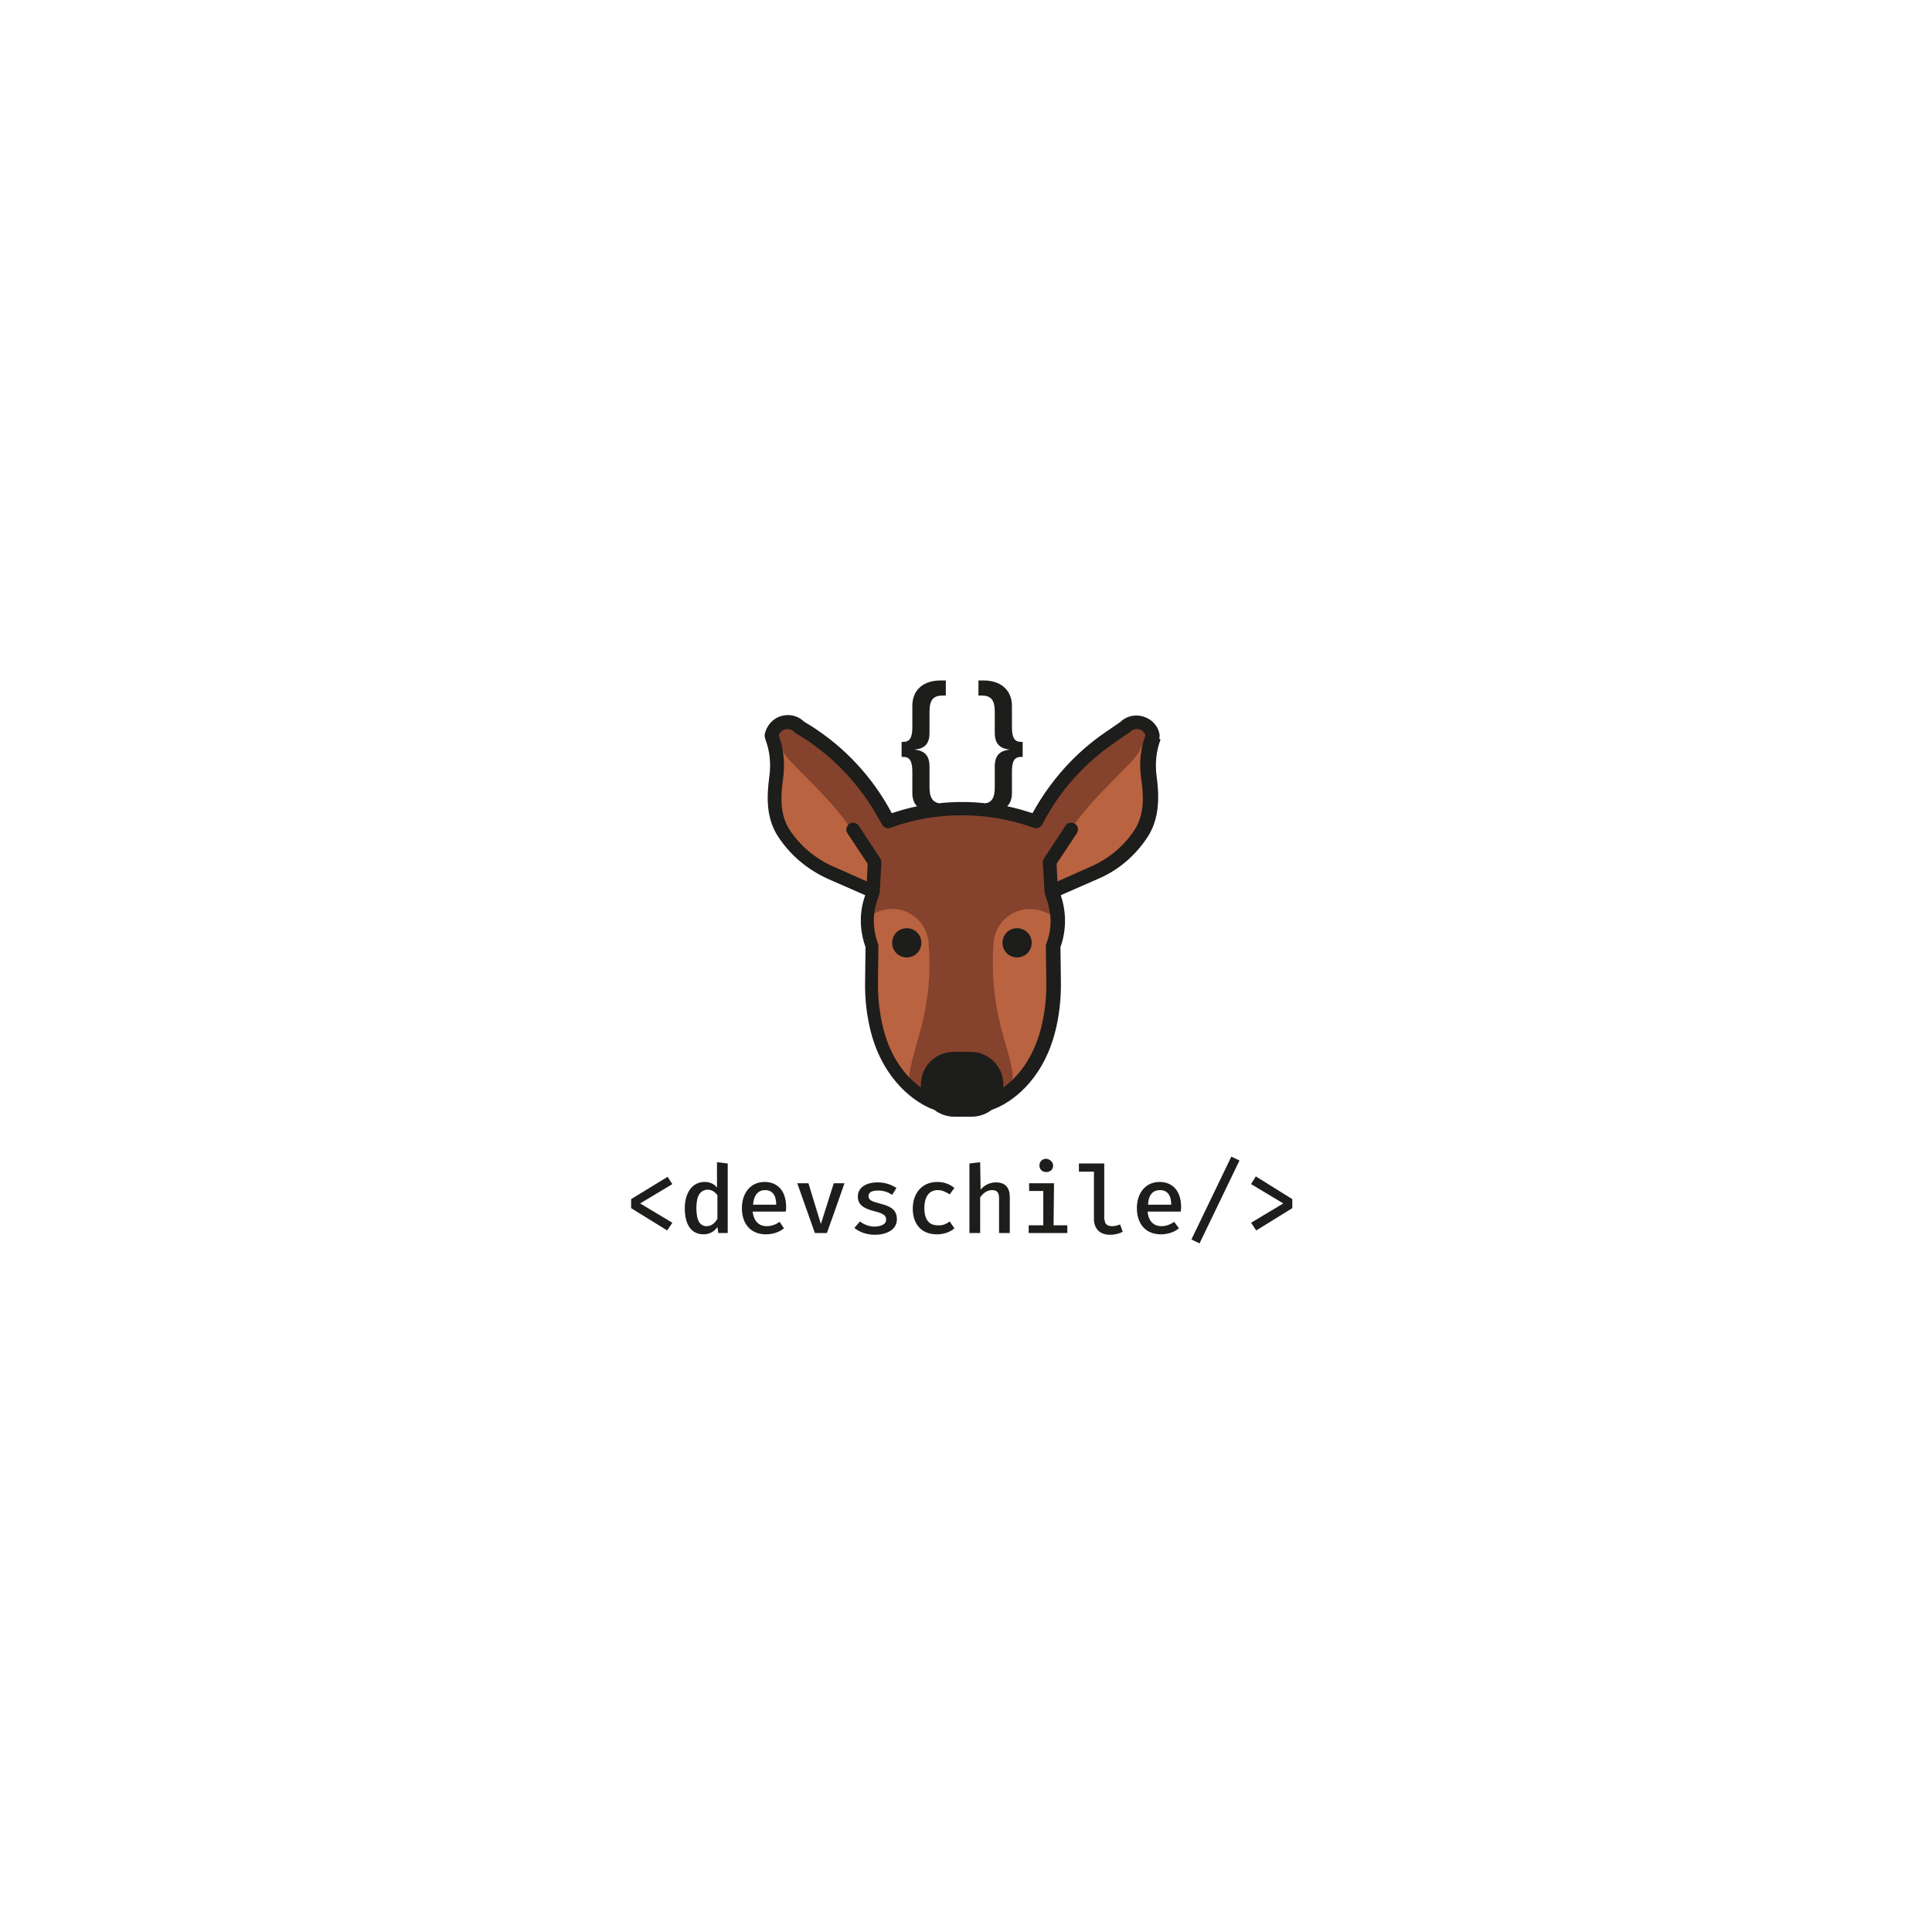 <ns0:svg xmlns:ns0="http://www.w3.org/2000/svg" version="1.1" id="Layer_1" x="0px" y="0px" viewBox="0 0 450 450" style="enable-background:new 0 0 450 220;" xml:space="preserve">
<ns0:style type="text/css" transform="translate(0.0, 115.0)">
	.st0{fill:#1D1D1B;}
	.st1{fill-rule:evenodd;clip-rule:evenodd;fill:#1D1D1B;}
	.st2{fill:#B96341;}
	.st3{fill:#85422C;}
</ns0:style>
<ns0:path class="st0" d="M156.6,160.8l-7.5,4.5l7.5,4.5l-1.2,1.8l-8.4-5.2v-2.1l8.5-5.2L156.6,160.8z" transform="translate(0.0, 115.0)" />
<ns0:path class="st0" d="M162.2,166.4c0,3,0.9,4.2,2.4,4.2c1.1,0,1.9-0.7,2.5-1.7v-5.5c-0.6-0.8-1.3-1.3-2.3-1.3  C163.1,162.2,162.2,163.5,162.2,166.4 M169.5,156v16.2h-2.2l-0.2-1.4c-0.8,1.1-1.9,1.7-3.2,1.7c-3,0-4.4-2.4-4.4-6.1  c0-3.5,1.7-6.1,4.6-6.1c1.2,0,2.2,0.4,2.9,1.3v-5.9L169.5,156L169.5,156z" transform="translate(0.0, 115.0)" />
<ns0:path class="st0" d="M175.4,165.6h5.4c0-2.2-0.9-3.4-2.6-3.4C176.7,162.2,175.6,163.2,175.4,165.6 M178.6,170.6c1.1,0,2.1-0.4,3-1  l1,1.5c-1.1,0.9-2.6,1.4-4.2,1.4c-3.6,0-5.6-2.5-5.6-6.1c0-3.5,2-6.1,5.3-6.1c3.1,0,5,2.2,5,5.8c0,0.4,0,0.8-0.1,1.1h-7.7  C175.6,169.6,176.9,170.6,178.6,170.6" transform="translate(0.0, 115.0)" />
<ns0:path class="st0" d="M192.6,172.2h-2.8l-4.1-11.6h2.6l2.9,9.5l3-9.5h2.5C196.7,160.7,192.6,172.2,192.6,172.2z" transform="translate(0.0, 115.0)" />
<ns0:path class="st0" d="M206.4,169.1c0-0.9-0.4-1.4-2.8-2c-2.3-0.6-3.8-1.4-3.8-3.4c0-2,1.8-3.3,4.6-3.3c1.9,0,3.3,0.6,4.4,1.3l-1,1.6  c-0.9-0.6-1.9-1-3.3-1c-1.6,0-2.2,0.5-2.2,1.3c0,0.9,0.6,1.2,2.9,1.8c2.3,0.6,3.7,1.4,3.7,3.6c0,2.5-2.5,3.6-5.1,3.6  c-2.1,0-3.7-0.7-4.8-1.6l1.3-1.5c0.9,0.7,2.1,1.2,3.5,1.2C205.4,170.6,206.4,170.1,206.4,169.1" transform="translate(0.0, 115.0)" />
<ns0:path class="st0" d="M221.2,169.5l1.1,1.6c-1,0.9-2.5,1.4-4.1,1.4c-3.6,0-5.6-2.4-5.6-6c0-3.5,2.1-6.2,5.7-6.2c1.6,0,2.9,0.5,4,1.4  l-1.1,1.5c-0.9-0.6-1.8-1-2.8-1c-1.8,0-3.1,1.3-3.1,4.2c0,2.9,1.3,4,3.1,4C219.5,170.5,220.4,170.1,221.2,169.5" transform="translate(0.0, 115.0)" />
<ns0:path class="st0" d="M228.4,162.1c0.9-1.1,2.2-1.7,3.6-1.7c2.2,0,3.2,1.3,3.2,3.4v8.4h-2.5v-8.1c0-1.4-0.5-1.9-1.7-1.9  c-1.1,0-2.1,0.8-2.7,1.7v8.3h-2.5V156l2.5-0.3L228.4,162.1L228.4,162.1z" transform="translate(0.0, 115.0)" />
<ns0:path class="st0" d="M245.3,156.5c0,0.9-0.7,1.5-1.6,1.5c-1,0-1.6-0.7-1.6-1.5c0-0.9,0.6-1.6,1.6-1.6  C244.6,155,245.3,155.7,245.3,156.5 M245.4,170.4h3.2v1.8h-9v-1.8h3.4v-8h-3.3v-1.8h5.8L245.4,170.4L245.4,170.4z" transform="translate(0.0, 115.0)" />
<ns0:path class="st0" d="M257.3,169.1c0,1.1,0.7,1.5,1.8,1.5c0.7,0,1.2-0.2,1.8-0.4l0.6,1.7c-0.7,0.4-1.7,0.7-3,0.7  c-2.3,0-3.7-1.4-3.7-3.7v-11h-3.5V156h5.9V169.1L257.3,169.1z" transform="translate(0.0, 115.0)" />
<ns0:path class="st0" d="M267.4,165.6h5.4c0-2.2-0.9-3.4-2.6-3.4C268.6,162.2,267.5,163.2,267.4,165.6 M270.5,170.6c1.1,0,2.1-0.4,3-1  l1.1,1.5c-1.1,0.9-2.6,1.4-4.2,1.4c-3.6,0-5.6-2.5-5.6-6.1c0-3.5,2-6.1,5.3-6.1c3.1,0,5,2.2,5,5.8c0,0.4,0,0.8-0.1,1.1h-7.7  C267.5,169.6,268.9,170.6,270.5,170.6" transform="translate(0.0, 115.0)" />
<ns0:path class="st1" d="M288.7,155.3l-9.3,19.3l-1.9-0.9l9.3-19.3L288.7,155.3z" transform="translate(0.0, 115.0)" />
<ns0:path class="st0" d="M301,164.3v2.1l-8.4,5.2l-1.2-1.8l7.5-4.5l-7.5-4.5l1.1-1.8L301,164.3L301,164.3z" transform="translate(0.0, 115.0)" />
<ns0:path class="st2" d="M266.8,62.2l1.6-6.8c-0.5-3.1-4.4-4.3-6.6-2c0,0-16.1,13-20.7,22c-0.1,0.1-0.6-0.2-0.6-0.2  c-5.4-1.9-11-2.8-16.6-2.8c-5.6,0-11.2,0.9-16.6,2.8c0,0-0.5,0.4-0.6,0.2c-4.8-9.4-20.7-22-20.7-22c-2.2-2.3-6-1.1-6.6,2l1.2,5.5  c-1,6.2-1.7,12.1,1.8,17.4c2.6,3.9,6.3,7,10.5,8.9l10.1,4.5l-0.5,1.5c-1.3,3.6-1.2,7.6,0.2,11.2l-0.2,8.2c-0.2,9.3,2,20.8,10.3,24.8  c0.7,0.3,0.9,0.8,0.9,0.8l0.5,0c0.6,1.1,1.3,2.2,2.1,3.1c4.1,4.5,11.3,4.5,15.4,0c0.8-0.9,1.5-1.9,2.1-3l0.6,0c0,0,0.3-0.4,0.9-0.8  c9.8-6.2,10.6-15.4,10.3-24.8l-0.2-8.2c1.4-3.6,1.4-7.5,0.2-11.2l-0.5-1.5l0-0.2l9.8-4.4c4.3-1.9,7.9-5,10.5-8.9  C268.9,73,267.8,68.5,266.8,62.2" transform="translate(0.0, 115.0)" />
<ns0:path class="st3" d="M266.9,53.9c-0.6-0.9-1.9-1.2-2.9-0.7c-3.6,1.8-15.4,8.4-23.3,22.9c0,0-0.8-0.2-1.8-0.5  c-4.3-1.3-8.8-2.2-13.2-2.5l0-0.2L224,73l-1.6-0.1l0,0.2c-4.5,0.3-8.9,1.1-13.2,2.5c-1,0.3-1.8,0.6-1.8,0.5  C199.5,61.6,187.7,55,184,53.3c-1-0.5-2.3-0.3-2.9,0.7c-0.3,0.4-0.4,0.9-0.4,1.5c0.1,1,1.1,4.4,3.2,6.6c6.3,6.6,13,12.3,17.1,20.9  c1.1,2.4,2.1,4.2,2,4.8c-0.3,2.8-1.3,11.2-1.3,11.2l0.7-0.5c2.9-2.1,6.9-2.5,9.9-0.5c2.2,1.4,3.7,3.7,4,6.5c0,0,0,0.8,0.1,2  c0.4,6.7-0.5,13.5-2.4,19.9c-1.1,3.8-2.2,7.8-2.2,9.3c0,9.1,24.1,9.1,24.1,0c0-1.5-1-5.4-2.2-9.3c-1.9-6.5-2.7-13.2-2.4-19.9  c0.1-1.2,0.1-2,0.1-2c0.3-2.8,1.8-5.1,4-6.5c3-1.9,7-1.6,9.9,0.5l0.7,0.5c0,0-1-8.4-1.3-11.2c-0.1-0.6,0.9-2.4,2-4.8  c4.1-8.6,10.9-14.3,17.1-20.9c2.1-2.2,3.1-5.6,3.2-6.6C267.3,54.8,267.1,54.3,266.9,53.9" transform="translate(0.0, 115.0)" />
<ns0:path class="st0" d="M214.6,104.6c0,1.9-1.5,3.4-3.4,3.4c-1.9,0-3.4-1.5-3.4-3.4c0-1.9,1.5-3.4,3.4-3.4  C213.1,101.2,214.6,102.7,214.6,104.6" transform="translate(0.0, 115.0)" />
<ns0:path class="st0" d="M240.3,104.6c0,1.9-1.5,3.4-3.4,3.4c-1.9,0-3.4-1.5-3.4-3.4c0-1.9,1.5-3.4,3.4-3.4  C238.8,101.2,240.3,102.7,240.3,104.6" transform="translate(0.0, 115.0)" />
<ns0:path class="st0" d="M265.8,66.3c0.6,4.1,0.8,8.5-1.6,12.1c-2.4,3.6-5.8,6.5-9.8,8.3l-8.1,3.6l-0.2-4.1l4.7-7.1  c0.5-0.7,0.3-1.8-0.4-2.2c-0.7-0.5-1.8-0.3-2.2,0.4l-5,7.6c-0.2,0.3-0.3,0.6-0.3,1l0.4,6.9c0,0.2,0,0.3,0.1,0.5l0.5,1.5  c1.1,3.3,1.1,6.8-0.2,10c-0.1,0.2-0.1,0.4-0.1,0.6l0.1,8c0.1,4.1-0.4,7.9-1.3,11.4c-1.9,7-5.5,11.2-8.7,13.5c0-0.2,0-0.5,0-0.7  c0-4.2-3.4-7.6-7.6-7.6h-4c-4.2,0-7.6,3.4-7.6,7.6c0,0.2,0,0.5,0,0.7c-3.2-2.3-6.9-6.5-8.7-13.5c-0.9-3.5-1.4-7.4-1.3-11.4l0.1-8  c0-0.2,0-0.4-0.1-0.6c-1.2-3.2-1.3-6.8-0.2-10l0.5-1.5c0.1-0.1,0.1-0.3,0.1-0.5l0.4-6.9c0-0.3-0.1-0.7-0.3-1l-5-7.6  c-0.5-0.7-1.5-0.9-2.2-0.4c-0.7,0.5-0.9,1.5-0.4,2.2l4.7,7.1l-0.2,4.1l-8.1-3.6c-4-1.8-7.4-4.7-9.8-8.3c-2.4-3.6-2.2-7.9-1.6-12.1  c0.5-3.4,0.1-6.9-1-10c0.2-0.7,0.7-1.2,1.4-1.4c0.8-0.2,1.7,0,2.2,0.6c0.1,0.1,0.2,0.2,0.4,0.3c7.8,4.6,14.2,11.1,18.7,18.9l1.4,2.4  c0.4,0.7,1.2,1,1.9,0.7l0.6-0.2c5.1-1.8,10.4-2.7,15.8-2.7c0.1,0,0.2,0,0.2,0c0,0,0.1,0,0.1,0c0,0,0,0,0.1,0c5.5,0,10.8,0.9,16,2.7  l0.6,0.2c0.8,0.3,1.6-0.1,2-0.8l0.3-0.6c3.8-7.2,9.4-13.5,16.2-18.2l3.6-2.5c0.1-0.1,0.2-0.1,0.3-0.2c0.6-0.6,1.4-0.9,2.2-0.6  c0.7,0.2,1.2,0.7,1.4,1.4C265.6,59.4,265.3,62.9,265.8,66.3 M270.1,56.2c-0.3-2.1-1.8-3.7-3.8-4.3c-1.9-0.6-4-0.1-5.4,1.3l-3.5,2.4  c-7,4.8-12.8,11.3-16.9,18.8c-1.9-0.6-3.9-1.2-5.9-1.6c0.7-0.7,1.1-1.7,1.1-3.1v-5c0-2.4,0.6-3.4,2.1-3.4h0.4v-3.5h-0.4  c-1.5,0-2.1-1-2.1-3.4v-5c0-3.8-2.8-5.9-6.5-5.9h-1.3v3.5h0.7c2.2,0,3.1,1,3.1,3.8v4.9c0,3,1.7,3.7,3.5,3.9  c-1.8,0.2-3.5,0.9-3.5,3.9v4.9c0,2.4-0.7,3.5-2.2,3.7c-1.8-0.2-3.6-0.3-5.4-0.3c-1.8,0-3.6,0.1-5.4,0.3c-1.5-0.3-2.2-1.4-2.2-3.7  v-4.9c0-3-1.7-3.7-3.5-3.9c1.8-0.2,3.5-0.8,3.5-3.9v-4.9c0-2.8,0.9-3.8,3.1-3.8h0.7v-3.5h-1.3c-3.8,0-6.5,2.1-6.5,5.9v5  c0,2.4-0.6,3.4-2.1,3.4h-0.4v3.5h0.4c1.5,0,2.1,1,2.1,3.4v5c0,1.4,0.4,2.4,1.1,3.1c-2,0.4-4,1-5.9,1.6l-0.7-1.3  c-4.7-8.3-11.5-15.2-19.7-20c-1.4-1.4-3.5-1.9-5.4-1.3c-2,0.6-3.4,2.3-3.8,4.3c0,0.3,0,0.6,0.1,0.8l0.1,0.4c1,2.6,1.3,5.6,0.9,8.5  c-0.6,4.5-0.9,9.8,2.2,14.3c2.8,4.2,6.7,7.4,11.2,9.5l8.9,3.9l0,0.1c-1.4,3.9-1.3,8.1,0.1,12l-0.1,7.7c-0.1,4.4,0.4,8.5,1.4,12.3  c3,11.2,10.4,16.4,14.7,17.9c1.3,1,2.9,1.6,4.7,1.6h4c1.8,0,3.4-0.6,4.7-1.6c4.4-1.5,11.7-6.6,14.7-17.9c1-3.8,1.5-8,1.4-12.3  l-0.1-7.7c1.4-3.9,1.4-8.1,0.1-12l0-0.1l8.9-3.9c4.6-2,8.4-5.3,11.2-9.5c3-4.5,2.8-9.8,2.2-14.3c-0.4-2.9-0.1-5.9,0.9-8.5L270,57  C270.1,56.7,270.1,56.4,270.1,56.2" transform="translate(0.0, 115.0)" />
</ns0:svg>